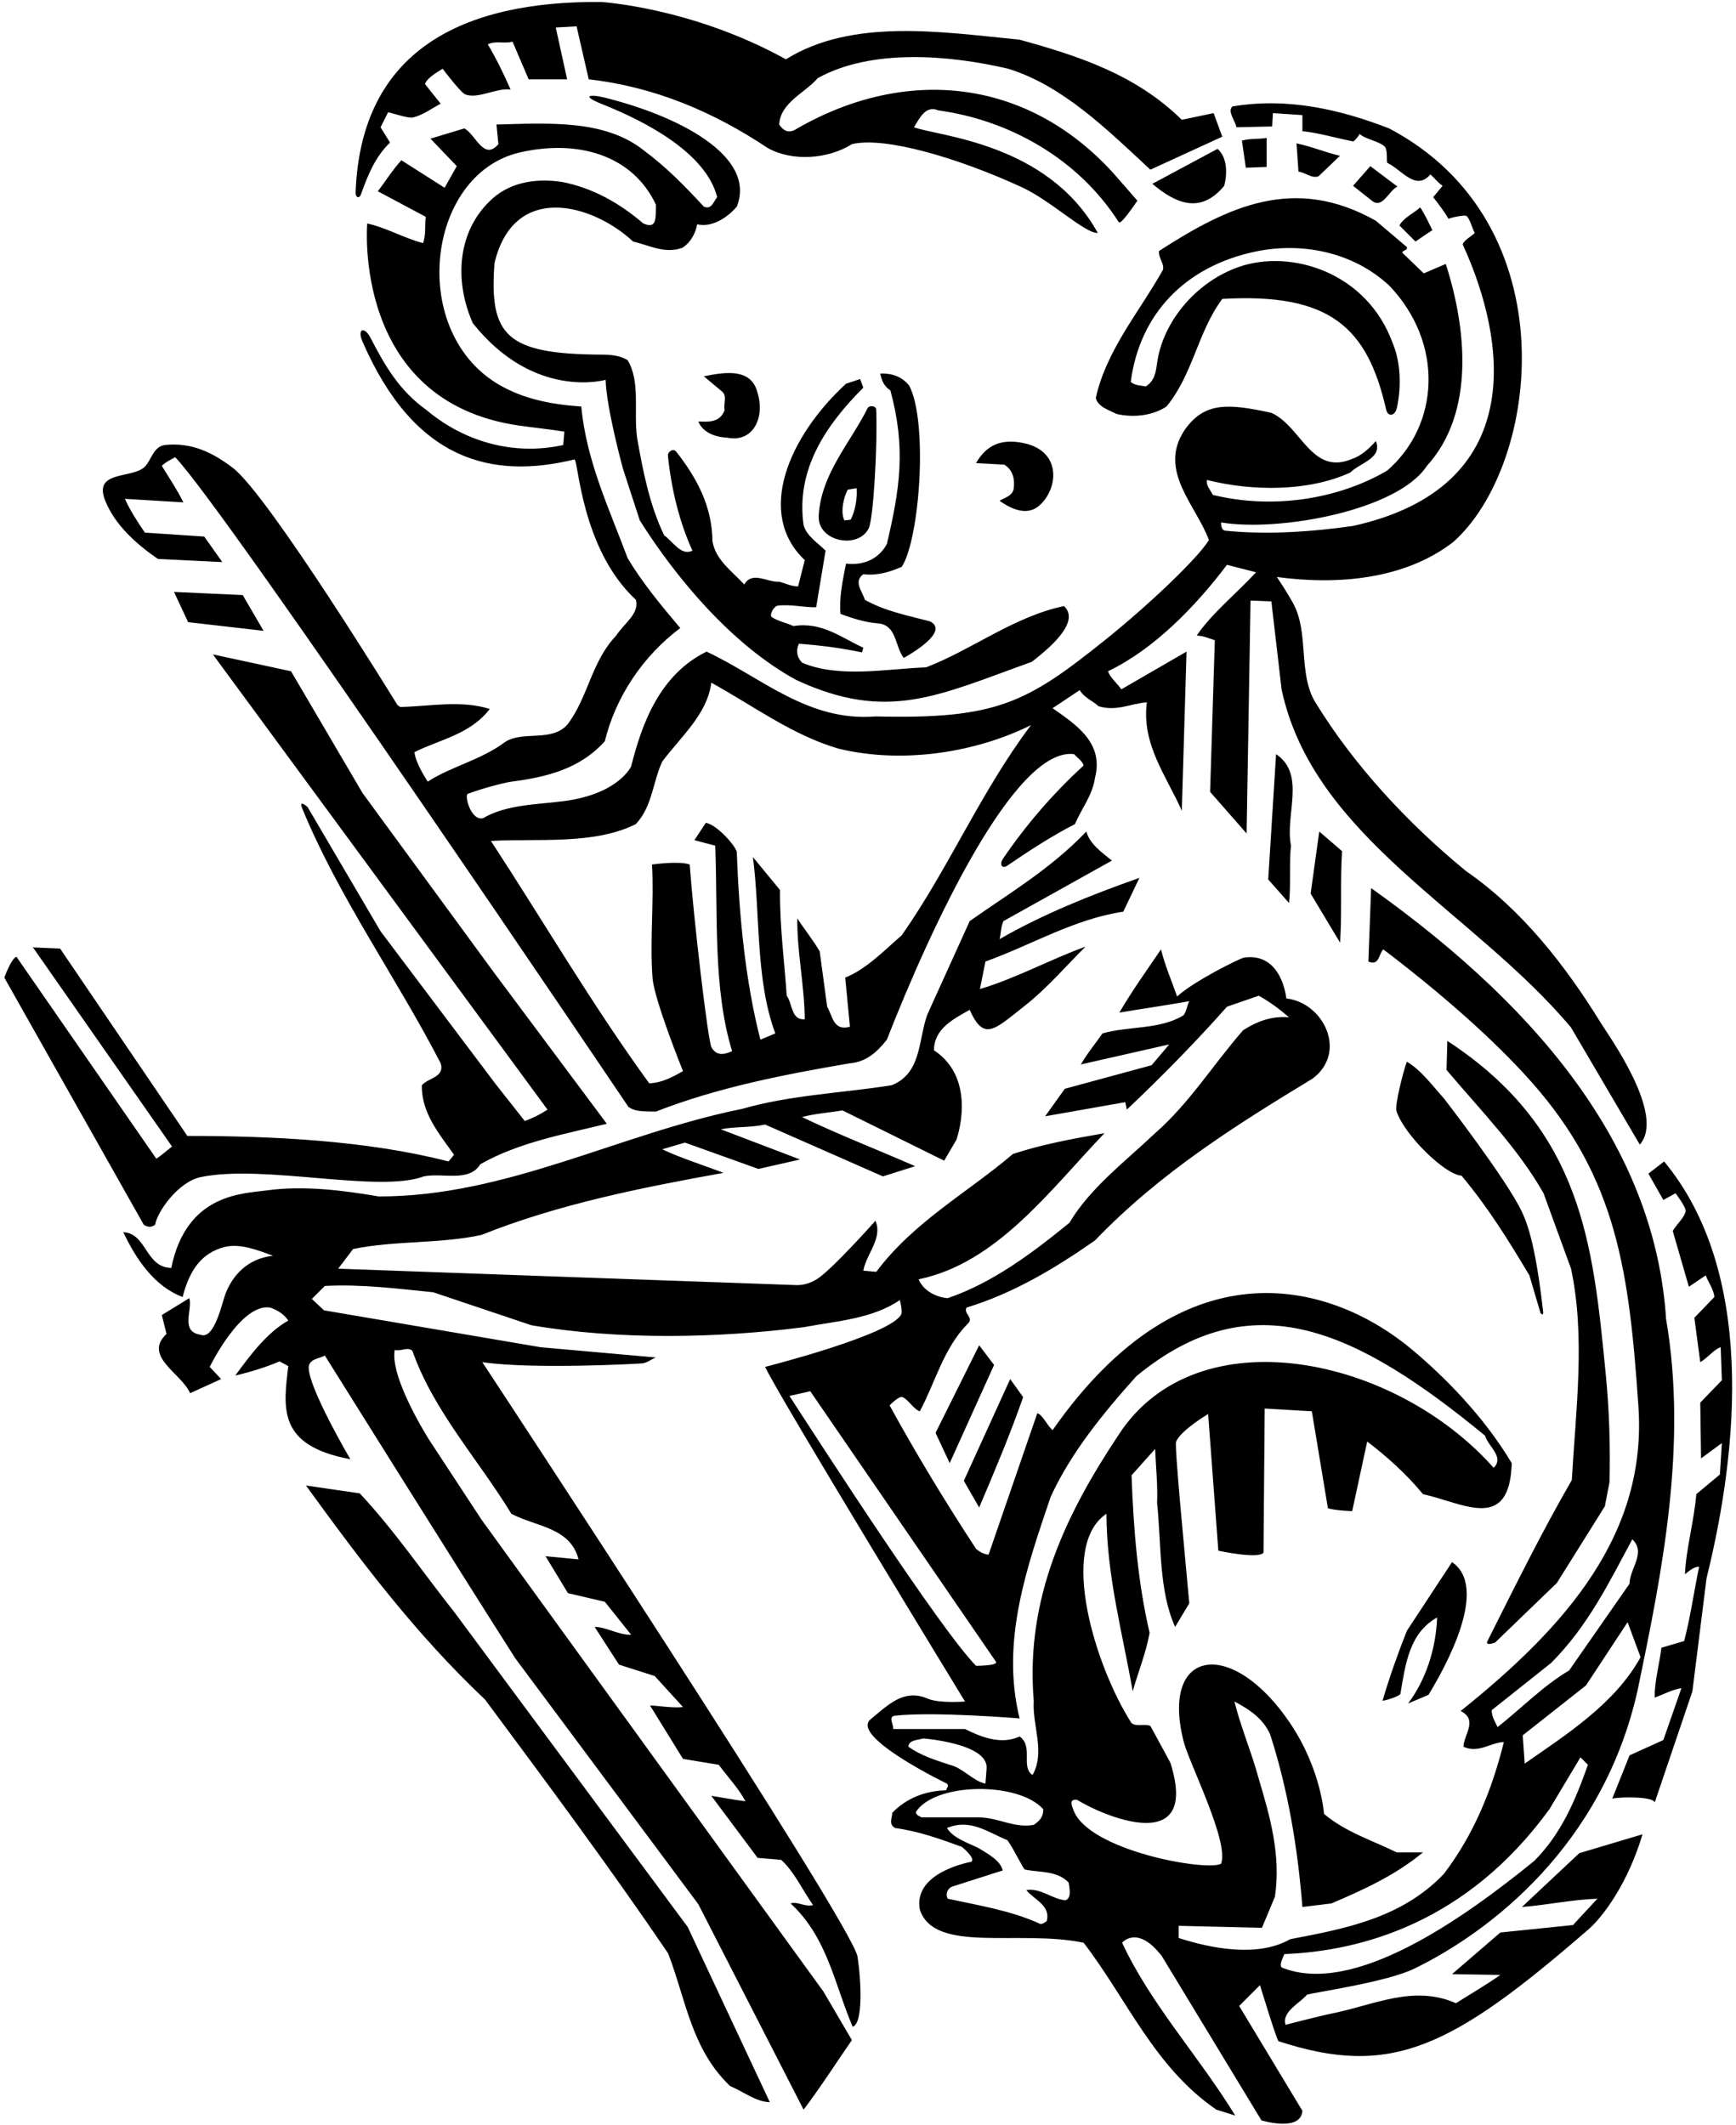<?xml version="1.0" encoding="UTF-8"?>
<svg xmlns="http://www.w3.org/2000/svg" xmlns:xlink="http://www.w3.org/1999/xlink" width="442pt" height="541pt" viewBox="0 0 442 541" version="1.1">
<g id="surface1">
<path style=" stroke:none;fill-rule:nonzero;fill:rgb(0%,0%,0%);fill-opacity:1;" d="M 90.543 48.988 C 91.863 12.695 117.906 0.23 153 0.5 C 153 0.5 176.176 1.859 200.102 15.102 C 217.102 4.5 240.102 8.199 259.602 10.102 C 274.398 14.199 289.102 18.898 300.898 30.5 L 309 28.801 L 311.199 34.801 L 292.898 43.199 C 281.801 32.898 270.602 21.801 256.699 17.5 C 241.699 14 221.898 12.301 208.199 19.898 C 204.801 23.801 198.699 26.102 198.398 31.699 C 199.699 33.699 201.199 33.898 203 32.699 C 230.375 16.984 261.137 19.672 283.301 43.898 L 289.602 51.102 C 287.898 53.5 285.305 57.285 284.836 56.547 C 274.59 40.477 257.066 30.586 238.898 28.102 C 235.602 26.699 234.102 30.199 232.699 32.398 C 238.801 34.699 266.836 36.332 279.5 59.301 C 276.285 59.492 267.605 51.098 260.164 47.664 C 244.23 40.312 225.301 34.656 216.898 36.699 C 210.898 40.5 201.801 41.199 195.5 37.699 C 181.699 28.5 166.699 22.102 149.898 20.199 L 146.801 6.699 L 141.5 7 L 144.398 20.199 L 134.602 20.199 L 130.5 10.602 C 128.602 11.199 126 10.301 124.199 11.301 C 126.398 15 128.301 18.898 130 22.801 C 126.477 22.285 121.766 25.277 118.48 24.051 C 117.293 23.609 112.699 17.5 112.699 17.5 C 111.102 18.5 108.699 19.898 108.199 21.398 L 112.199 26.398 C 110.113 27.477 107.617 29.371 105.078 29.914 C 103.848 30.176 99.699 28.699 98.801 28.602 L 96.898 32.398 L 99.301 36.301 C 95.48 39.961 93.621 44.699 91.914 49.457 C 91.477 50.676 90.496 50.332 90.543 48.988 Z M 26.801 127.5 C 23.602 119.602 33.699 122 36.898 118.801 C 38.602 117 39 113.801 41.898 113.301 C 48.848 112.535 54.305 115.305 59.312 119.145 C 68.41 126.113 101.199 179.5 101.199 179.5 L 101.898 180 C 109.699 179.801 117.398 178.199 124.699 180.5 C 119.699 187 112.102 188.199 105.5 191.5 C 105.898 194 107.398 196.602 108.898 199 C 114.898 195.102 122.5 193.5 128.602 188.898 C 133.301 185.898 140.602 189.102 144.602 184.301 C 149.801 177.301 150.602 168.398 156.898 161.801 C 158.801 158.801 162.898 156.199 161.898 152.699 C 147.836 139.664 147.254 116.727 146.242 116.973 C 125.406 122.059 105.551 117.539 92.27 86.906 C 90.887 83.719 92.762 82.949 94.371 86.066 C 97.84 92.793 101.562 99.41 108.602 104.398 C 118.102 112.398 130.699 116.102 143.398 113.301 L 143.699 109.898 C 139.902 109.277 136 108.898 132.164 108.348 C 89.523 102.238 93.5 56.898 93.5 56.898 C 98.199 57.898 102.801 60.602 107.699 61.898 C 108.5 59.898 108.102 57.398 108.398 55.199 L 96.199 48.699 C 98.199 46.102 99.898 43.301 102.199 40.801 L 113.199 47.801 L 116.301 42.301 L 109.602 35.301 L 118.199 32.699 C 121.102 34.102 123.102 41.102 126.898 36.699 L 126.398 31.699 C 139.301 31.398 153.801 30.301 163.801 38.199 C 169.602 42.5 174.301 47.301 179.199 52.602 C 181.199 53.5 181.699 51.199 182.602 50.199 C 179.723 38.812 164.047 30.785 153.41 26.559 C 147.672 24.273 150.391 23.977 153.723 24.793 C 172.172 29.324 192.758 39.52 187.602 52.602 C 185.199 55.398 181.301 58 177.5 57.102 C 177.102 59.5 175.699 61.898 173.699 63.102 C 169.199 64.699 165.199 62.398 161.199 61.5 C 150.848 51.84 130.816 46.273 125.898 67 C 124.543 85.438 128.848 90.176 153.164 90.285 C 155.52 90.297 157.898 90.496 159.801 91.699 C 163.102 97.199 161.301 104.801 162.199 111.398 C 163.699 120 165.398 128.602 169.102 136.301 C 171.398 137.898 173.398 141.602 176.301 140.199 C 172.977 132.922 170.941 124.594 170.055 116.012 C 169.957 115.043 171.41 114.02 172.176 114.992 C 177.418 121.676 181.312 128.898 181.398 137.801 C 182.199 142.5 186.102 145.199 189.5 148.801 C 191.5 145.301 195.398 148.301 198.398 148.102 C 200 148.5 201.5 149.301 203.199 149.301 L 204.898 142.602 C 192.469 130.844 200.621 111.312 215.398 97.699 L 219 96.5 L 219.801 98.699 C 210.102 108.398 202.602 119.699 204.602 133.699 C 205.398 136.5 208.102 138.102 210.199 140.199 L 207.801 154.602 C 204.801 154.676 201.238 153.793 198.039 154.191 C 196.977 154.324 195.809 156.621 196.523 157.117 C 198.066 158.18 200.359 158.578 202 159.398 C 209.199 158.199 214.301 162.398 219.801 164.898 L 219.5 166.102 C 214.301 165 209 164.301 203.398 163.898 C 202.602 165.699 202.898 167.301 204.199 168.699 C 213.5 172.699 225.602 170.301 235.801 169.898 C 247.699 165.301 258.102 157 270.898 154.301 C 274.707 157.895 268.973 163.691 262.699 168.5 C 238.777 177.07 226.023 183.914 202.699 173.102 C 186.602 164.301 172.5 147.699 162.898 132.5 L 158.602 119.301 C 158.602 119.301 154.398 104 154.199 96.699 C 154.199 96.699 136.066 101.965 120.398 82.301 C 115.898 72.301 116.102 59.699 124.5 51.398 C 129.301 46.5 136 45.301 143 46.301 C 150.801 47.801 157.602 51.602 163.801 56.898 C 167.055 58.297 167 56.051 167 52.102 C 161.031 39.391 147.008 35.438 132.336 38.816 C 108.309 44.359 103.738 85.258 127.812 98.371 C 133.555 101.5 140.004 102.949 148 103.5 C 149.301 117.398 155.102 129.5 159.801 142.102 C 163.5 148.301 168.301 154.102 173.199 159.898 C 163.699 167 156.699 177.5 154 188.699 C 147.613 195.82 139.086 197.852 130.168 199.012 C 128.59 199.215 122.602 200.746 119.082 202.117 C 118.195 202.461 119.898 209.102 123 208.301 C 128.992 204.801 136.477 204.879 143.539 203.961 C 157.566 202.141 160.699 195.102 160.699 195.102 C 163.5 183.898 168.102 171.699 179.898 165.898 C 193.801 172.398 205.699 183.801 222.898 182.398 C 253.742 183.129 261.316 179 281.379 162.93 C 291.965 154.445 304.797 142.367 307.801 137.5 C 304.602 128.699 294.699 119.801 301.602 109.5 C 306.648 102.289 312.652 102.699 323.699 105.102 C 331.301 108.5 333.898 121.102 344.102 116.898 C 346.5 116.102 348.398 114.398 350.301 112.301 C 352.102 116.699 346.102 117.898 343.801 120.301 C 333.102 125.199 318.898 125.102 307.301 122.199 C 307 123.5 308.199 124.801 308.801 126 C 323.898 129.699 340.602 127.199 353.199 119.801 C 366.621 108.145 367.656 87.258 353.699 72.699 C 344.551 64.199 331.531 61.531 319.582 64.062 C 301.699 67.852 290.176 79.938 287.898 97.199 C 288.898 98.199 290.5 98.102 291.699 98.398 C 294.039 96.953 294.297 94.605 294.621 92.305 C 296.059 82.066 304.367 71.789 315.48 67.938 C 328.574 63.398 347.992 69.176 354.602 87.398 C 356.562 92.02 356.855 98.211 355.688 103.707 C 355.188 106.059 353.355 106.172 352.914 104.238 C 348.137 83.328 338.66 74.523 311.199 76.102 C 304.898 84.602 303.801 95.199 297 103.5 C 293.5 105.801 288.699 106.398 284.301 105.398 C 282.398 104.398 279.5 103.602 279 101.301 C 281.699 89.102 290.102 79.398 296.102 68.699 C 296.5 67.102 294.898 65.699 295.102 63.898 C 312.73 52.527 329.516 44.496 350.301 56.199 L 358.199 62.898 C 358.398 63.801 357.301 63.602 357 64.301 L 362.5 69.602 L 368.102 67.199 C 373.301 83.301 375.699 105 363.301 118.602 C 355.863 130.055 325.383 135.48 310.898 133 C 310.898 133.5 310.898 134.898 311.898 135.102 C 322.5 136.199 334.102 135.398 344.5 133.898 C 389.172 124.023 383.719 86.801 372.398 62.199 C 372.898 61 374.5 60.301 375.5 59.301 C 374.801 58.109 374.395 56.039 373.461 55.039 C 373.059 54.609 369.801 55.301 368.801 55.699 C 367.699 53.801 366.301 52 364.898 50.199 L 367.301 47.301 C 366.199 46.602 365.301 45.398 364.199 44.398 C 360.453 48.785 356.957 43.238 353.254 41.484 C 352.906 41.316 353.434 38.113 352.523 37.285 C 351.012 35.906 347.512 35.41 346.199 34.102 C 345.688 34.938 345.148 35.562 344.594 36.016 C 339.5 35 335.801 33.836 331.602 33.398 L 331.602 29.301 L 324.102 28.801 L 323.898 32.199 L 314.801 32.398 C 314.5 30.699 312.398 28.301 313.801 27.102 C 328 24.699 341.602 28 353.699 32.699 C 399.676 56.926 392.078 118.422 370 138 C 357.699 147.5 340.699 149 325.102 146.898 C 327.836 151 329.023 153.203 329.254 153.617 C 333.352 161.074 330.449 171.508 334.898 178.801 C 344.699 194.801 358.398 209.602 373.301 221.801 C 387.594 231.66 398.719 246.039 407.668 260.562 C 409.609 263.715 424.199 283.898 417.5 291.398 L 400 261.602 C 375.301 232.102 334.301 213.199 326.301 175.5 L 323.699 153.102 L 318.398 152.898 L 317.398 212.199 L 308.102 201.602 L 309.301 163 C 307.801 162.5 306.398 161.898 304.699 161.801 C 308.398 156.301 314.801 151.102 319.801 145.699 L 312.398 143.801 C 304.301 154.5 293.801 165.301 282.102 170.898 C 282.699 172.602 284.398 173.898 285.5 175.5 L 302.102 165.898 L 300.898 206.398 C 297 197.602 290.602 189.5 292 178.801 C 287.898 179.102 284.301 181.199 279.699 179.801 C 278.199 178.398 276.102 177.699 274.898 175.699 L 268 180.301 C 273.801 184.398 281.102 189 278.801 198 C 278.199 202.398 275.398 205.801 273.699 209.801 C 267.922 212.77 262.141 216.512 256.516 220.359 C 255.133 221.301 254.355 220.121 255.391 218.594 C 261.074 210.23 267.949 202.172 275.898 194.898 C 275.602 193.699 274.301 193 273.5 192 C 258.363 190.023 236.973 236.109 225.801 264.699 C 223.199 268 220.398 270.398 216.398 270.699 C 199.398 273.602 182.602 276.898 167 283 C 164.5 282.898 161.898 283.199 160 281.801 C 160 281.801 57.398 129.602 44.602 116.398 C 43.398 117.102 42.199 117.602 41.199 118.602 C 43.102 121.699 45.102 124.699 46.699 127.898 L 31.801 127 C 33 129.699 35 132.898 36.898 135.602 L 52 136.602 L 56.602 143.102 L 40.199 142.301 C 34.699 138.5 29.301 133.699 26.801 127.5 Z M 125 214.102 C 138.398 234.602 150.801 255.898 165.301 275.801 C 168.602 275.699 171.398 274.102 173.898 272.699 C 173.898 272.699 166.582 254.625 166.141 249.004 C 165.41 239.656 166.562 229.527 166 220.102 C 166 220.102 172.898 219.102 175.602 220.102 C 176.602 233.898 180.25 265.148 181.164 266.676 C 182.074 268.199 183.449 269 186.398 267.602 C 181.5 251.602 182.801 233 182.102 215.301 L 176.801 213.898 L 179.699 209.5 C 182.699 209.898 188 216.199 187.602 217.199 C 188.199 233.398 189.801 249.898 193.602 264.699 L 197.398 263.102 C 192.301 249.398 193.602 232.801 191.699 218.199 L 198.602 226.602 C 198.5 235.801 199.699 244.5 200.301 253.5 C 201.801 255.5 201.398 259.801 204.898 259.5 C 204.801 250.602 202.898 242.301 203 233.801 C 204.801 236.602 207 239.301 208.699 242.199 L 210.602 256.301 C 212 258.699 212.199 262.602 216.398 261.398 L 215.199 248.898 C 220.602 246.699 225 242.102 229.602 238.102 C 241.699 220.801 249.699 201.602 262.5 184.602 C 248.699 191.5 230 194.602 213.5 190.602 C 201.801 187.199 191.801 179.699 181.102 173.801 C 180.102 181.801 173.398 187.5 168.602 193.898 C 166.199 199.102 166.102 205.301 161.898 209.801 C 151.199 215.199 136.5 213.398 125 214.102 Z M 322.5 35.102 C 320.5 35.5 318.199 35.199 316.199 35.801 L 317.199 42.699 L 322.5 42.5 Z M 335.699 44.898 L 341.164 39.668 C 337.664 38.867 333.602 37.199 330.102 36.5 L 330.602 43.699 C 332.398 43.898 333.898 45.5 335.699 44.898 Z M 310 37.898 L 293.398 46.801 C 299.445 51.895 305.711 54.551 311.699 47.301 C 312.5 44.199 312.5 40.102 310 37.898 Z M 355.801 47.5 L 348.898 42.301 L 344.5 47.301 L 349.301 51.102 C 352 53.301 353.602 48.5 355.801 47.5 Z M 364.699 58.602 C 363.699 56.602 362.801 54.602 361.602 52.801 C 359.801 54.398 357.398 55.398 356.301 57.398 L 360.398 61.5 C 361.801 60.5 363.301 59.5 364.699 58.602 Z M 223.398 158.699 C 228.398 159 227.801 164.602 230.102 167.5 C 230.102 167.5 242.23 160.98 236.801 158.199 C 231.102 156.699 225.301 155.602 220.199 152.699 C 219.602 150.602 217.199 148.102 219.801 146.199 C 223.5 146.602 226.602 145.602 229.602 144.301 C 234.227 137.102 236.293 107.32 231.5 98.199 C 229.602 95.801 227 95 224.102 95.102 C 224.5 96.801 225 98.301 226.699 99.398 C 230.703 114.086 229.105 124.57 225.801 138.5 C 223.699 142.398 219.801 144 215.398 143.5 C 214.602 147.602 213.602 152.102 214 156.301 C 217 157.398 220 158.398 223.398 158.699 Z M 177.801 107.301 C 178.836 110 182 111.301 185 111.398 C 191.852 112.867 194.789 106.152 192.898 100.102 C 191.398 93.699 184.836 94.664 179.199 95.801 L 183.5 99.398 C 185.398 100.699 184.102 102.5 184.5 104.398 C 183.301 107.699 180.199 107.398 177.801 107.301 Z M 208.449 131.312 C 209.031 120.66 216.438 112.84 220.926 103.879 C 221.27 103.195 223.047 103.188 223.09 104.336 C 223.441 113.961 222.352 132.145 221.184 134.504 C 218.504 139.938 208.094 137.906 208.449 131.312 Z M 218.102 124.301 L 215.836 124.664 C 214.836 126.469 213.898 130.398 215 132.5 L 216.602 132.301 C 217.801 129.898 218.301 126.801 218.102 124.301 Z M 254.5 127.5 C 259.387 130.961 262.555 130.516 264.598 128.73 C 269.504 124.441 270.398 114.777 260.543 112.789 C 254.805 111.633 251.164 113.336 248.5 117.898 L 255.699 118.301 C 258 119.699 258.398 122.199 258.102 124.301 C 257.898 126.301 255.699 126.699 254.5 127.5 Z M 47.898 158.398 L 67.102 160.602 L 61.801 151.5 L 44.301 150.699 Z M 39.5 311.801 C 39.902 308.812 45.223 300.879 51.168 299.664 C 67.305 296.371 96.426 303.812 107.898 299.5 C 112.699 298.5 119.398 301.102 122.301 296.398 C 132.199 290.801 143.5 288.801 154.5 286.102 L 125.699 247.5 L 92.301 201.898 L 74.102 170.898 L 54.199 166.602 L 139.398 282.5 C 137.602 283.699 135.602 284.699 133.602 285.398 L 126.199 276 L 96.898 237.102 L 78.301 205.449 C 78.301 205.449 75.93 203.336 76.949 205.812 C 86.254 228.453 100.934 248.887 112.199 270.699 C 113.301 274.301 109 274.398 107.398 276.301 C 107.301 283.398 111.801 288.602 115.602 294 L 114.199 295.699 C 93.301 290.301 68.898 289.199 47.699 289.199 L 15.301 241.5 L 8.301 241.199 L 8.602 241.5 L 43.801 291.898 C 42.5 292.898 41.199 294.102 39.801 295 L 4.199 243.602 C 2.898 243.898 1.102 248.898 1.102 248.898 L 36.602 311.801 C 37.602 312.5 38.602 312.5 39.5 311.801 Z M 324.898 192 L 322.898 223.898 L 328.199 229.898 C 328.699 225.801 328.199 219.398 328.699 215.301 C 327.102 207.398 332.602 197.199 324.898 192 Z M 402.102 471.801 L 418.199 467 C 414.578 479.172 408.348 487.805 404.406 491.227 C 369.504 521.527 354.125 529.047 325.5 519.668 C 324.898 518.867 320.801 505.398 320.801 505.398 L 315.5 510.699 L 331.602 537.398 C 331.199 542.898 321.172 539.828 321.172 539.828 L 295.801 498 C 289.578 489.906 285.699 494.602 285.699 494.602 C 293 510.301 305.398 523.699 314.5 538.602 L 309.699 537.102 C 293.898 526.301 286.898 508.898 275.898 494.602 C 259.348 491.18 237.953 497.465 234.199 486.199 C 232.387 476.543 247.301 474 247.301 474 C 248.5 473.098 244.898 470.199 244.898 470.199 C 239.398 468.199 233.898 466.199 227.898 465.402 C 226.199 464.402 227.102 463 227.199 461.5 C 230.801 457.801 235.602 455.902 240.898 455.801 C 241 455.199 241.699 454.699 241.102 454.098 C 241.102 454.098 216.281 442.113 221.672 437.711 C 223.262 436.414 224.832 434.98 226.5 433.836 C 229.316 431.898 232.406 430.777 236.301 432.5 C 239.199 433.699 245.699 433.199 245.699 433.199 C 245.699 433.199 198.398 355.699 194.801 348 C 194.801 348 227.188 339.805 229.477 334.562 C 229.836 333.742 229.102 331 229.102 331 C 222 335.801 213.102 336.301 204.602 337.898 C 182.699 340.699 157.5 341.199 135.301 337.398 L 110.301 329 C 101.301 328.102 92.102 326.898 82.699 327.398 L 79.398 330.699 L 82.5 333.602 L 137.699 343 L 167 345.602 C 165.973 345.965 164.945 346.871 163.684 347.09 C 163.223 347.172 135.801 348.699 122.801 346.801 C 122.801 346.801 217.234 490.168 218.336 498.168 C 219.234 503.965 219.836 515.168 217.102 516 C 212.5 505.301 210.699 493.301 201.301 484.602 C 203 484 205.102 485.602 207 485 C 204.301 481.199 202.301 476.598 198.898 473.5 L 192.898 473 L 181.102 457.199 C 184 457.699 186.898 458.199 189.801 458.598 C 188.199 455.5 185.301 452.402 183 449.301 L 173.898 447.801 L 165.5 434.199 C 168 434.301 171.301 434.898 173.898 434.602 L 166.699 426.699 L 157.602 423.801 L 151.398 414.199 C 154.301 414.199 157.602 416.301 160.699 416.199 L 154 407.801 L 144.602 405.602 L 138.898 396.199 L 147.301 397 C 145.199 388.801 136.398 388.699 130.199 385.398 C 121.801 371.602 110.301 359.102 105 343.898 C 103.699 342.801 102.199 344.102 100.5 343.699 C 99.199 350.801 109.305 366.629 109.305 366.629 L 122.602 386.898 L 209.699 507.102 C 212.102 511.199 214.5 515.301 216.898 519.398 C 212.801 525.301 209 531.301 204.602 537.102 L 177.801 484.801 L 131.199 422.199 C 116.898 399.801 82.699 345.102 82.699 345.102 C 81.5 345.898 78.602 345.898 78.602 348.199 C 78.602 353.5 89.199 371.5 89.199 371.5 C 70.566 368.051 72.145 358.461 73.398 347.801 L 71.199 346.602 C 67.602 348.102 63.801 349.301 59.898 350.199 C 63.602 345.199 67.801 339.398 73.398 336.199 C 72.301 334.5 70.5 333.5 68.801 332.898 C 61.301 331.699 53.398 348 53.398 348 L 56.301 351.102 L 48.398 354.699 C 46.301 349.699 36.301 345.301 42.398 339.602 L 41.199 334.801 L 48.199 330.5 C 49.102 333.398 45.801 339 51 339.801 C 54.602 341.301 56.566 331.52 57.438 329.309 C 59.184 324.875 62.828 320.457 69.5 319.699 C 65.887 318.371 61.133 316.449 57.121 317.492 C 51.32 319.004 48.262 323.328 46.5 330.199 C 39.199 327.5 34.5 320.301 31.398 313.699 C 37.398 314 37 322.699 43.602 322.801 C 47.5 303.836 61.734 303.922 67.984 303.059 C 77.27 301.777 87.316 303.047 96.398 304.602 C 128.898 304.699 157.699 288.602 189 282.301 C 201.102 278.801 214.301 278.301 227 276.301 C 234.699 273.301 233.801 264.602 236.102 258.301 L 246.898 234.5 C 257 227.398 267.5 221.199 276.602 211.699 C 277.398 214.801 280.5 217 283.102 219.102 L 255.5 234.5 C 254.801 235.898 254.898 237.5 254.5 239.102 C 265.602 232.699 277.898 227.801 290.102 223.5 L 286 232.102 C 273.398 234 262.602 240.602 250.898 244.801 L 249.5 251.801 C 258.602 249.102 267.301 244.301 276.398 241 C 271.75 245.574 266.648 251.555 261.059 255.949 C 253.254 262.078 250.551 265.312 246.898 257.102 C 242.801 259.398 237.801 261.898 237.801 267.398 C 249.094 274.859 243.5 290.199 243.5 290.199 L 240.398 295.5 L 214.5 282.699 C 211 283.301 207.5 283.5 204.199 284.398 C 213.602 288.898 223.398 292.699 233 296.898 L 224.801 299.5 L 194.801 286.301 C 191.199 287.102 187.102 286.801 183.5 287.5 L 203.699 295.199 L 193.102 297.602 L 174.398 290.898 L 168.602 292.602 C 173.5 294.898 179 296.602 184.199 298.602 C 163.102 302.398 142.102 306.602 122.602 314.398 C 112.102 316.699 100.398 315.801 89.898 318 L 86.102 323 C 86.102 323 202.516 327.191 202.996 327.184 C 204.895 327.152 206.52 326.566 207.992 325.656 C 211.77 323.32 222.898 310.801 222.898 310.801 C 224.801 315.199 220.602 319.199 219.801 323.5 L 223.102 323.801 C 232.699 311 246.398 303.602 257.898 293.801 C 265.398 291.301 273.301 289.898 281.199 288.5 C 267.102 303.301 253.699 321.602 233.898 325.699 C 235 328.5 238.301 330.301 241.301 330.5 C 252.699 326.602 262.602 319.199 272.301 311.301 C 277.398 302.602 286.602 295.602 294.102 288.5 C 302.801 280.898 308.898 271 316.5 262.301 C 319.898 260.102 323.699 258.602 328.199 259 C 325.898 257 323.199 255 320.5 253.5 L 312.398 256.301 C 304.602 265.102 295.801 274.102 286.898 282.5 L 286.5 280.602 L 266.102 284.199 L 271.102 277.199 L 293.199 271.199 L 297.699 265.898 L 275.199 271 C 276.801 268.199 278.898 265.699 280.699 263.102 C 287.199 261.199 295.301 262.199 301.301 258.5 C 302.102 257.602 302.199 256 302.801 254.898 C 297.199 255.898 290.898 256.801 285 257.801 C 288.199 252.301 292 247 295.602 241.699 C 296.602 245.801 298.301 249.699 299.699 253.699 C 303.801 249.898 315.688 243.938 316.805 243.785 C 326.477 242.469 327.5 254.199 327.5 254.199 C 336.93 255.219 343.203 267.848 334.199 274.602 C 315.102 286.199 295.5 298.398 278.801 315.801 C 268.5 323 257.898 329.301 246.102 332.898 C 245.199 334.398 248.102 335.5 246.398 337 C 240.199 343.301 238.199 351.801 234.199 359.301 C 232.762 358.926 231.324 356.363 229.812 355.691 C 228.906 355.285 226.5 357.801 226.5 357.801 C 233.301 370.199 240.699 382.398 248.5 394.301 C 249.398 395.102 250.5 395.699 251.699 395.801 L 264.102 359.801 C 265.5 360.199 266.5 362.801 268 364.102 C 302.215 315.148 339.891 327.027 359.738 343.777 C 367.488 350.316 377.559 360.223 384.898 372.5 C 384.375 390.289 372.516 382.633 362.301 380.398 C 358.199 375.398 353.102 370.801 348.102 367 L 344.281 384.719 C 344.281 384.719 340.102 384.602 338.102 384 L 334 359.301 L 322 358.602 L 321.699 395.301 C 320.398 397 310.199 394.801 310.199 394.801 L 307.602 360 C 307.602 360 300.691 364.09 299.438 367.047 C 298.984 368.109 301.699 395.898 302.801 408.199 L 299.199 414.199 C 295 405 295.699 393 294.602 382.602 C 294.801 378.5 294.301 373.398 294.102 368.898 L 288.102 375.602 C 288.602 389.398 289.699 402.898 292.699 415.699 C 291.801 420.801 289.801 425.602 288.398 430.602 C 285.801 415.699 281.801 401.398 281.699 385.398 C 269.336 393.738 278.988 424.539 288.102 438.699 C 289.398 439.699 291.5 438.801 292.898 439.398 L 298 448.801 C 305.664 473.168 280.398 462.098 274.199 458.199 C 272.602 458.098 272.5 458.832 273.301 460.801 C 277 471.098 307 476.5 310.898 474.5 C 313 468.902 302.793 448.941 301.395 443.484 C 295.266 419.586 313.695 416.723 328.516 438.77 C 336.379 450.465 337.102 461.801 337.102 461.801 C 342.699 466.5 349.301 468.5 355.602 471.598 L 362.301 471.598 C 355.301 477.402 347.199 481.098 339 484.602 L 331.602 485.5 C 330.398 470.301 327.898 455.5 323.398 441.598 C 321.602 437.5 318.102 435.199 314.301 433.199 C 315.898 439.699 318.699 446.199 320.5 452.902 C 323.301 462.301 326.199 472.301 324.602 482.898 L 321.301 490.801 L 300.102 490.301 L 300.102 493.398 C 308.5 496.102 320.301 498.398 328.5 493.699 C 342.699 491 356.898 488.301 367.602 477.098 C 375.301 467 379.898 455.598 382.898 443.5 C 379.602 443.598 376.398 446.5 372.602 444.699 C 372.699 441.598 376.398 437.898 371.898 435.602 C 399.254 413.719 419.371 390.23 417.152 358 C 414.809 323.891 411.707 300.102 390.051 275.602 C 383.344 268.016 371.66 256.504 352.199 241.699 C 351 242.898 351.199 246 348.398 244.801 L 349.102 226.102 C 394.547 258.449 421.496 294.297 424.199 335.801 C 429.699 368 423.199 400.199 417 430.102 C 408.18 469.902 379.312 491.828 360.098 501.203 C 353.203 504.57 335.148 507.188 332.801 507.801 C 331 510 326.301 512.102 327.301 515.5 C 327.301 515.5 336.117 513.219 339.125 512.617 C 349.844 510.473 359.844 505.234 370.699 510 C 374.5 507.602 378.301 505.398 382 502.801 L 369.699 502.602 L 382 492 L 400.5 490.102 L 406.699 483.398 C 400.398 483.602 394 485 387.5 485.5 Z M 248.5 424.102 C 248.5 424.102 254.102 424.102 253.602 423.102 L 206.301 354.199 L 201 355.398 C 209.301 368.199 239.301 414.699 248.5 424.102 Z M 227.398 440.199 L 245.699 440.199 C 249.699 442.199 254.898 444.301 259.602 442.098 C 263.199 444.598 259.801 449.902 262.898 451.902 C 266.199 446 262.801 439.398 263.199 433 C 261 406.801 271.5 385.301 284.801 365.301 C 304.656 334.66 354.977 345.141 380.301 373.699 C 383.102 370.898 378.898 368.301 378.102 365.5 C 345.316 338.57 318.816 326.031 289.301 350.398 C 280.602 360.102 272.602 370 267.5 381.102 C 261.602 398.602 254.699 417.699 259.602 437.5 C 259.602 437.5 238 435.699 227.898 436.801 C 226 437 227.602 439.102 227.398 440.199 Z M 241.801 449.301 C 245.199 450.098 247.801 453.5 250.898 454.098 L 251.199 450.199 C 251.621 443.852 235.102 442.598 235.102 442.598 C 233.699 443 231.301 443 231.301 444.699 C 234.5 447 238.199 448.098 241.801 449.301 Z M 234.602 462.699 L 249.5 462.699 C 254.301 462.801 258.301 465.5 263.199 464.598 C 264.699 463.598 265.699 462.5 265.602 460.598 C 259.32 453.535 238.047 453.762 233.199 461.301 C 233.199 462.199 234.102 462.301 234.602 462.699 Z M 272.102 479.301 C 269.195 476.215 264.805 476.754 260.953 475.98 C 260.562 475.902 258.102 470.699 256.5 468.5 C 251.5 466.5 247.102 462.902 241.102 465.402 C 242.801 468.098 246.398 469.098 249.301 470.598 C 251.5 472 254.699 473.598 255.301 476.199 L 242.801 480.199 C 241.398 480.5 240.602 482.102 241.301 483.398 C 249.199 485.102 257.199 486.398 264.398 489.602 C 265.102 490.199 265.898 489.5 266.5 489.102 C 267.602 485.102 263.199 483.602 261.301 481.199 C 265 480.598 267.801 483.5 271.301 483.801 C 273 483.102 272.199 480.5 272.102 479.301 Z M 414.398 413 L 403.801 429.102 L 387.699 441.801 L 388.199 449 C 398.5 441.801 411.199 433.801 417.699 421.898 Z M 399.5 425.301 L 414.898 403.199 C 414.898 399.398 419.199 395.301 415.602 391.898 C 409.699 402.801 404.398 413.898 394.898 423.398 L 379.801 435.398 C 379.801 437 380.602 438.301 381.301 439.699 C 387.398 434.898 393 429.102 399.5 425.301 Z M 326.301 500.898 C 344.547 508.305 372.258 488.703 390.602 473.801 C 397.699 466.699 401.199 458 404.301 449.301 L 402.398 447.402 L 394.5 460.598 C 373.477 489.547 346.543 496.719 327 497.5 C 326.602 498.602 325.699 500 326.301 500.898 Z M 341.199 240 C 341.699 232.398 341.199 224.398 341.699 216.699 L 335.898 211.699 L 333.699 227.5 Z M 378.746 417.746 C 378 419.234 380.672 418.176 380.672 418.176 L 396.398 403 L 408.602 383.5 L 409.801 377.301 C 410.027 367.809 409.699 358.559 408.809 349.543 C 405.59 317.008 403.008 287.551 368.5 265 L 368.301 272.398 C 377 282.699 386.699 292.602 393 303.801 L 400 323 C 403.699 340.398 401.199 359 400.199 376.801 C 392.438 390.246 385.656 404.02 378.746 417.746 Z M 358.199 270.301 C 357.102 273.301 355.113 281.516 355.535 282.82 C 357.488 288.93 367.98 299.137 372.102 299.301 C 378.898 307.398 384.199 316 389.398 324.699 L 392.234 334.312 C 392.234 334.312 393.121 335.305 392.859 333.688 C 391.152 318.695 389.32 312.414 387.52 308.578 C 383.609 300.262 367.602 279.602 367.602 279.602 C 364.699 276.398 361.801 272.398 358.199 270.301 Z M 423.699 295.699 L 419.699 298.801 L 423.5 305.5 L 426.602 303.801 C 426.602 303.801 429.398 307.418 429.172 308.426 C 428.789 310.105 426.84 311.715 425.898 313.398 L 430 327.602 L 434.301 324.699 C 435 326.602 436.301 328.199 436.5 330.199 L 431.398 335.5 L 432.898 346.801 C 434.699 345.801 436.398 343.5 438.102 343 L 438.398 351.398 L 432.898 357.102 L 433.102 371.301 L 438.398 367.398 L 437.898 375.398 L 431.898 380.398 C 431.301 387.398 429.301 394.199 429 400.801 C 430.102 399.898 431.398 398.801 432.602 398.898 C 431.301 405.199 430.398 411.699 428.801 417.801 L 423 419.5 C 422.5 423.801 421.199 428.199 421.301 432.199 C 423.5 431.398 425.898 430.102 428.102 429.801 L 423.5 443 L 414.898 446.902 L 410.5 457.902 C 413.102 457.402 421 457.402 421.301 458.902 L 430.898 430.602 L 434.5 401.801 C 442.801 368.301 446.801 323.602 423.699 295.699 Z M 238.199 364.801 L 241.801 372.5 L 253.102 347.5 L 249.301 342.5 Z M 260.5 355.699 L 257.199 351.102 L 245.398 377 L 249.301 383.801 C 253 375.102 257.199 365.199 260.5 355.699 Z M 115.801 410.602 C 107.801 400.5 100.398 389.602 91.602 380.199 L 77.898 378.199 C 91.699 397.199 105.699 415.898 123.5 432.699 C 139.398 454.098 155.301 475.5 170.102 497.301 C 174.602 508.898 176 521.699 185.898 531.102 C 189.301 532.5 192.398 535.102 196 535.199 L 175.102 490.602 Z M 363.699 431.5 C 367.949 424.523 379.281 404.242 369.699 397.699 L 358.199 415.199 C 355.898 421 353.801 426.898 352 433 C 353.5 432.801 356.477 431.715 356.559 431.219 C 357.805 423.875 358.781 415.734 365.898 411.801 C 365.602 420 362.898 427.898 358.5 433.699 L 363.699 431.5 "/>
</g>
</svg>
